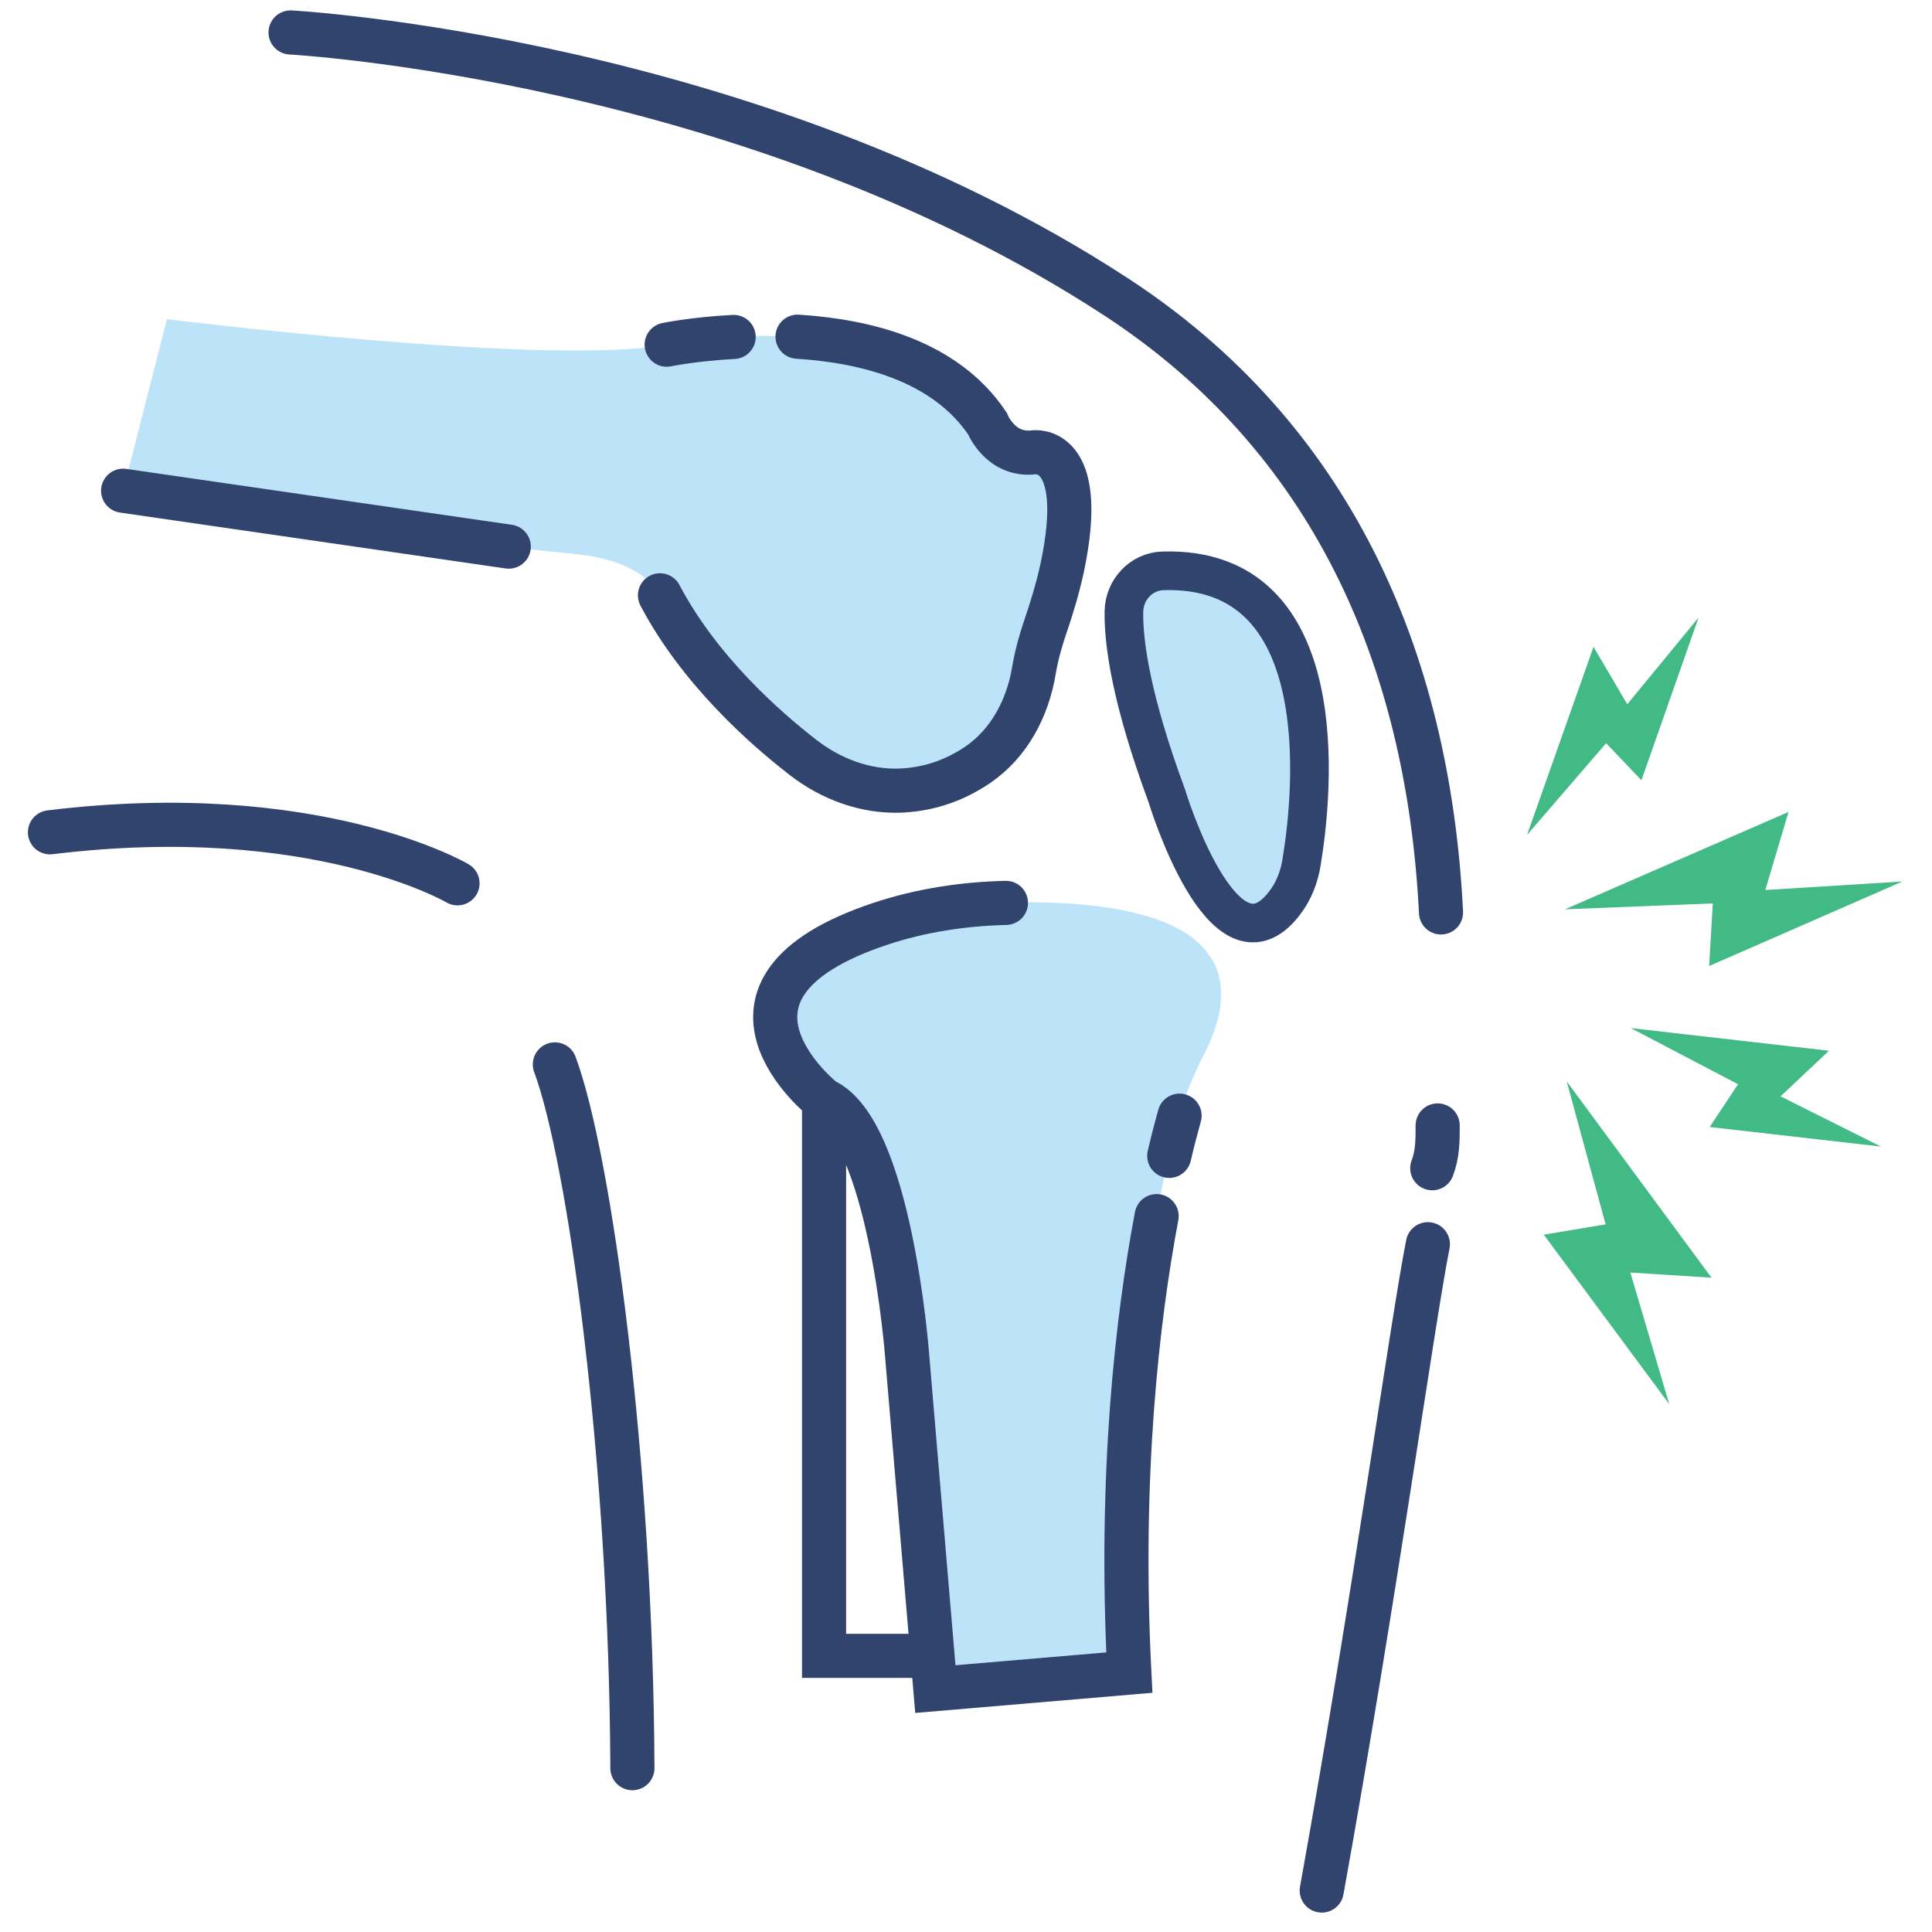 <svg width="75" height="75" fill="none" xmlns="http://www.w3.org/2000/svg">
    <path d="M75 0H0v75h75V0z" fill="#fff"/>
    <path d="m65.94 23.97-2.22 6.32-1.37-1.44-3.07 3.56 2.58-7.3 1.31 2.23 2.77-3.37zM73.85 34.22l-7.5 3.28.14-2.43-5.74.23 8.68-3.78-.9 3.03 5.32-.33zM73.02 44.51l-6.65-.76 1.1-1.66-4.16-2.18 7.69.88-1.88 1.77 3.9 1.95zM64.8 54.51l-4.87-6.58 2.4-.4-1.51-5.55 5.62 7.62-3.15-.2 1.51 5.11z" fill="#42BA85"/>
    <path d="M11.28 1.26s17.83.97 32.07 10.28c8.24 5.39 12.09 13.86 12.59 23.88M21.54 41.32c1.36 3.67 2.96 15.41 3.01 27.32M55.43 48.3c-.58 2.9-2.06 13.66-4.12 25.09M55.81 43.69c0 .59 0 1.11-.21 1.66" stroke="#30446D" stroke-width="1.713" stroke-miterlimit="10" stroke-linecap="round"/>
    <path d="M6.48 12.39s14.81 1.85 19.39.99c0 0 9.16-1.85 12.46 3.07 0 0 .5 1.27 1.8 1.12 0 0 2.13-.33 1.1 4.5-.17.78-.4 1.54-.66 2.3-.15.44-.33 1.05-.43 1.65-.24 1.47-.96 2.85-2.2 3.69-.77.52-1.74.93-2.95.99-1.38.06-2.73-.44-3.82-1.29-1.5-1.16-4.03-3.4-5.55-6.29 0 0-.53-1.32-3.18-1.6-.9-.1-1.8-.17-2.7-.3L4.78 19.05l1.7-6.66z" fill="#BDE3F8"/>
    <path d="M30.96 13.07c2.68.17 5.74.94 7.37 3.37 0 0 .5 1.27 1.8 1.12 0 0 2.13-.33 1.1 4.5-.17.78-.4 1.54-.66 2.3-.15.44-.33 1.05-.43 1.65-.24 1.47-.96 2.85-2.2 3.69-.77.52-1.74.93-2.95.99-1.38.06-2.73-.44-3.82-1.29-1.5-1.16-4.03-3.4-5.55-6.29M25.88 13.38s1.07-.22 2.6-.3M19.75 21.22 4.78 19.05" stroke="#30446D" stroke-width="1.713" stroke-miterlimit="10" stroke-linecap="round"/>
    <path d="M45.14 22.16c-.84.03-1.49.73-1.51 1.57-.02 1.23.28 3.41 1.66 7.15 0 0 2.19 7.26 4.56 4.2.37-.47.59-1.04.68-1.63.44-2.65 1.35-11.5-5.39-11.29z" fill="#BDE3F8"/>
    <path d="M45.14 22.16c-.84.03-1.49.73-1.51 1.57-.02 1.23.28 3.41 1.66 7.15 0 0 2.19 7.26 4.56 4.2.37-.47.59-1.04.68-1.63.44-2.65 1.35-11.5-5.39-11.29z" stroke="#30446D" stroke-width="1.5" stroke-miterlimit="10" stroke-linecap="round"/>
    <path d="M17.76 34.29s-5.5-3.24-15.82-1.98M31.99 42.7v21.58h4.21V46.06l-1.4-3.85-2.06 1.1-.75-.61z" stroke="#30446D" stroke-width="1.713" stroke-miterlimit="10" stroke-linecap="round"/>
    <path d="m36.31 65.56-1.1-13s-.66-8.72-3.23-9.86c0 0-5.46-4.3 2.2-6.85 1.57-.52 3.21-.77 4.87-.81 2.65-.08 6.68.15 7.91 2.08 0 0 1.1 1.21-.18 3.73-.4.79-.76 1.6-1 2.46-.86 3.11-2.51 10.7-1.95 21.62l-7.52.63z" fill="#BDE3F8"/>
    <path d="M44.9 47.21c-.75 3.99-1.45 10.03-1.06 17.72l-7.53.64-1.1-13s-.66-8.72-3.23-9.86c0 0-5.46-4.3 2.2-6.85 1.57-.52 3.21-.77 4.87-.81M45.79 43.31c-.12.43-.26.96-.4 1.56" stroke="#30446D" stroke-width="1.713" stroke-miterlimit="10" stroke-linecap="round"/>
</svg>
